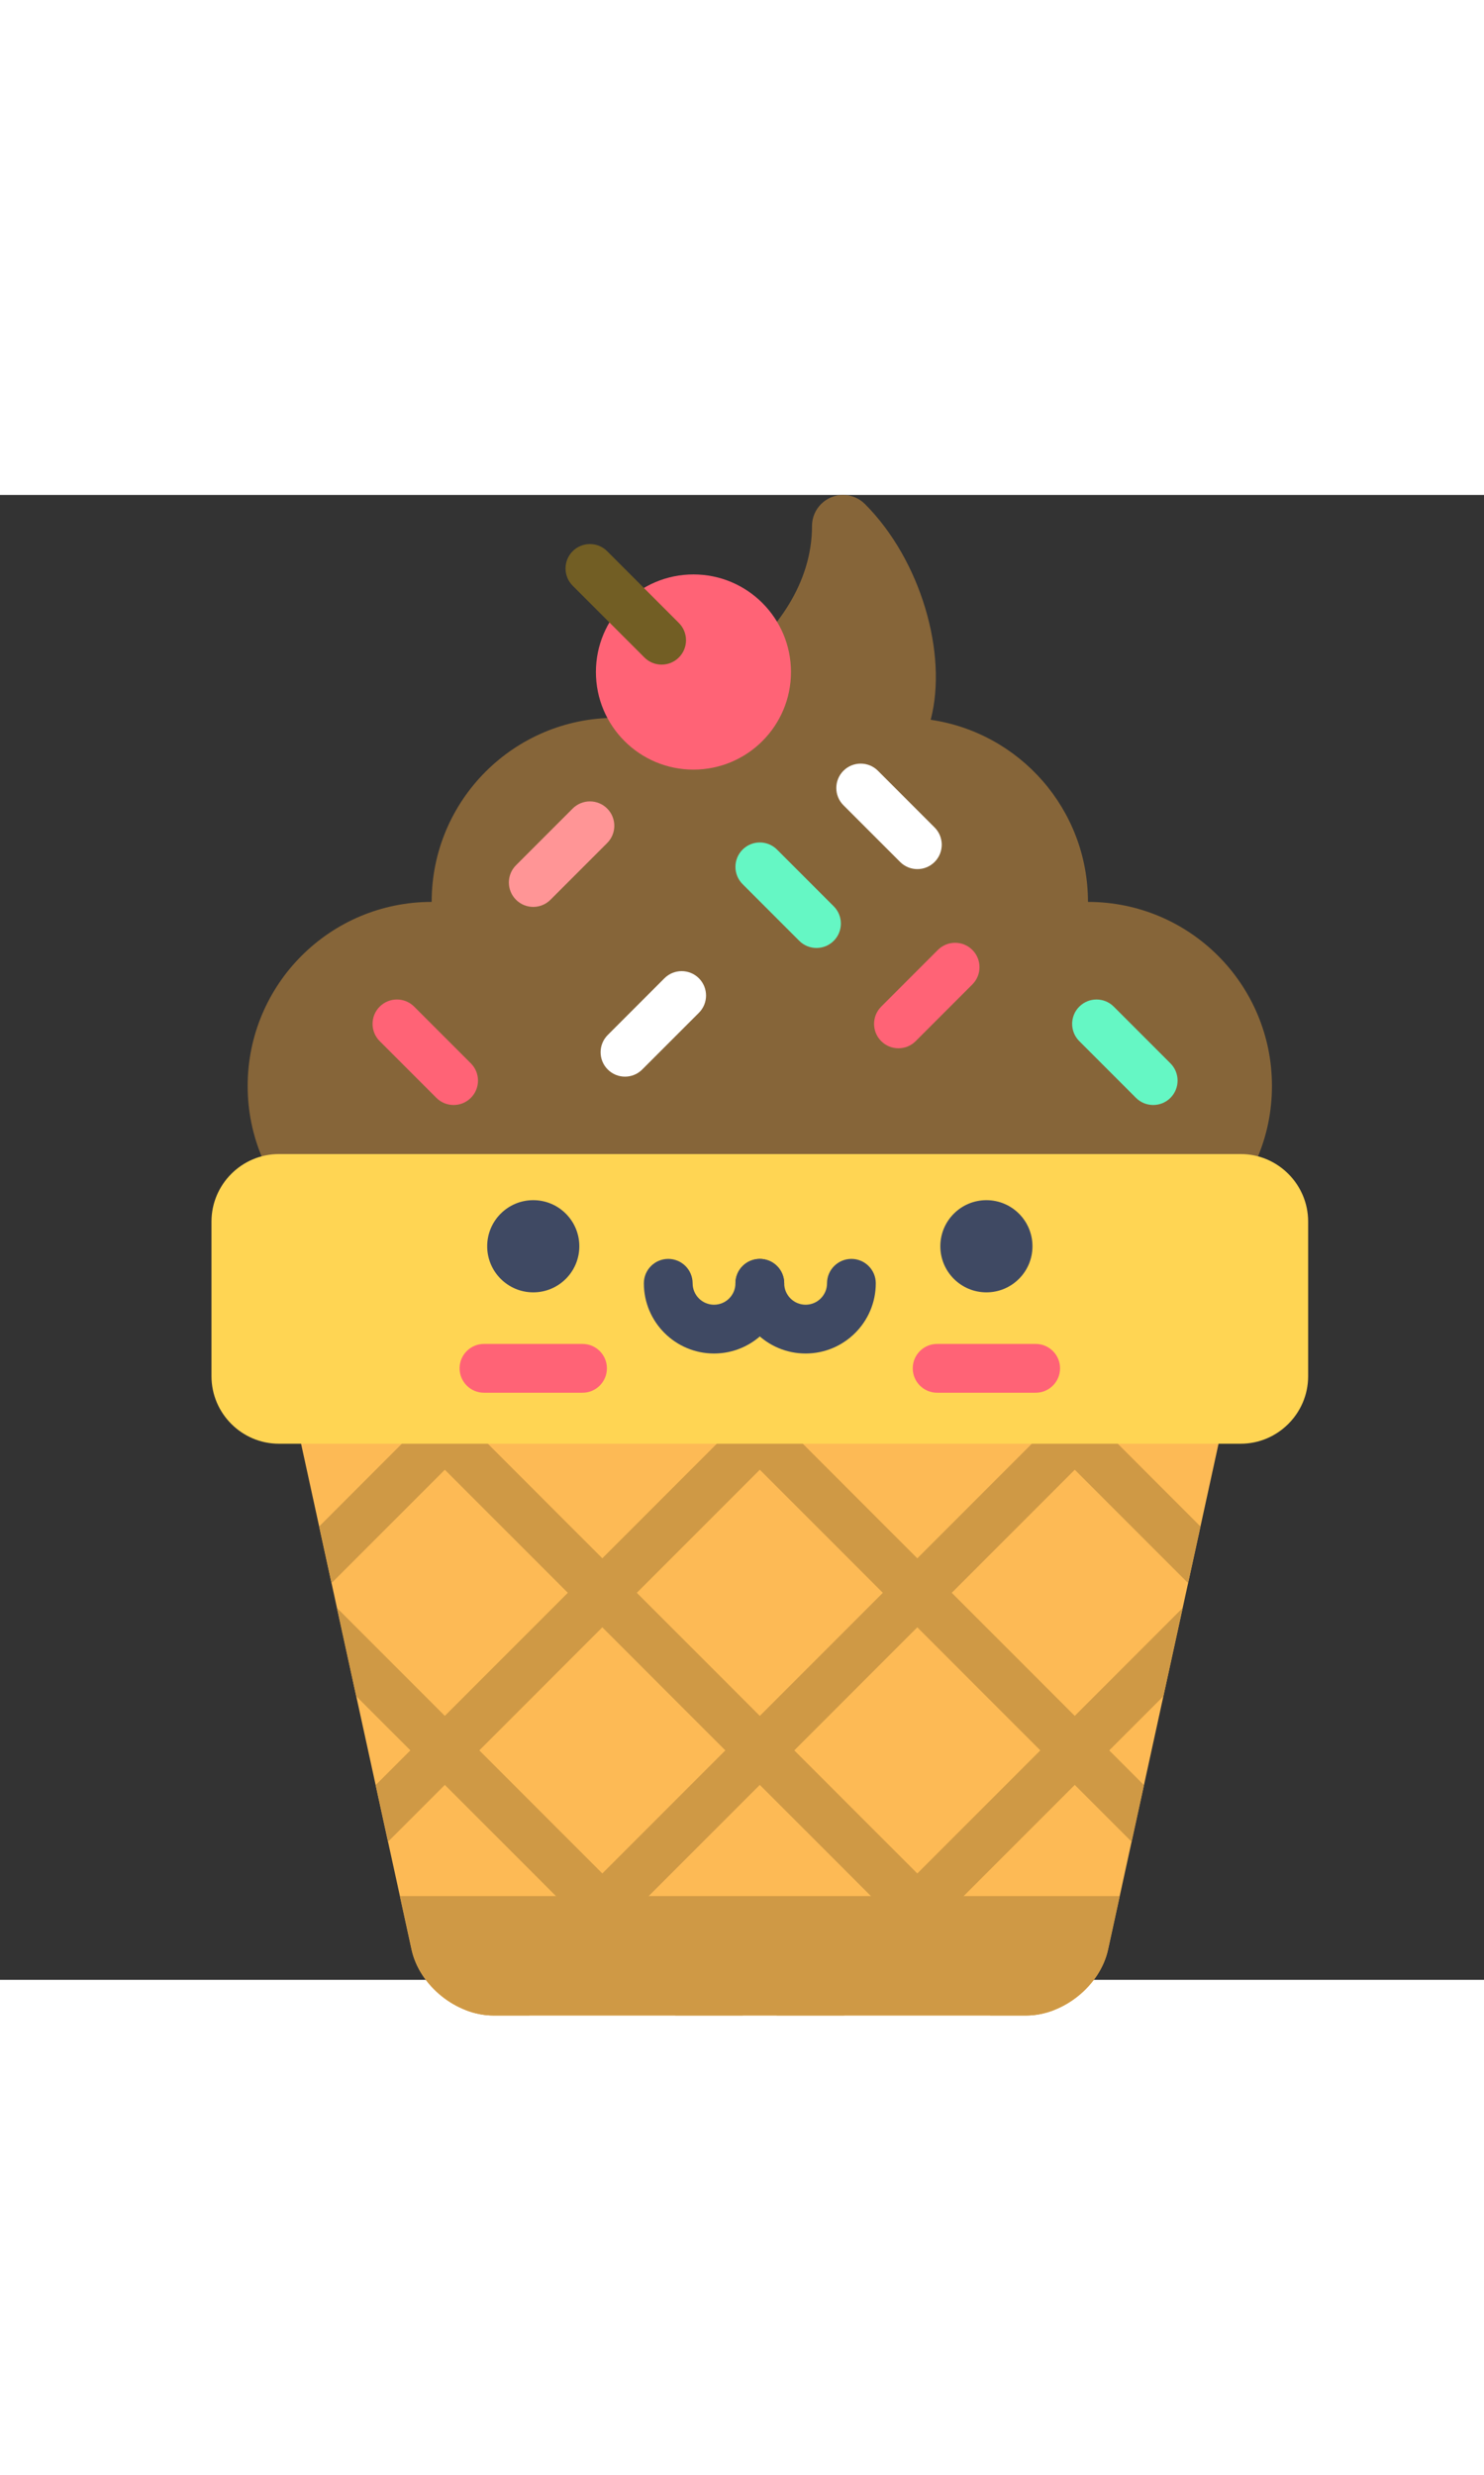 <?xml version="1.0" encoding="iso-8859-1"?>
<!-- Generator: Adobe Illustrator 19.0.0, SVG Export Plug-In . SVG Version: 6.00 Build 0)  -->
<svg version="1.1" id="Layer_1" width="300" xmlns="http://www.w3.org/2000/svg" xmlns:xlink="http://www.w3.org/1999/xlink" x="0px" y="0px"
	 viewBox="0 0 500 500" style="enable-background:new 0 0 512.002 512.002;" xml:space="preserve">
<rect x="0" y="0" width="500" height="500" fill="#333333" stroke="none"/>
<path style="fill:#866539;" d="M366.577,137.029h-0.01c0-31.177-23.023-56.968-52.994-61.324
	c5.844-22.291-3.403-53.886-22.127-72.625C289.552,1.178,286.933,0,284.038,0c-5.773,0-10.455,4.681-10.455,10.453
	c0,38.648-47.993,64.595-66.165,64.595c-34.231,0-61.981,27.749-61.981,61.98h-0.01c-34.231,0-61.981,27.75-61.981,61.981
	s27.75,61.98,61.981,61.98h221.15c34.231,0,61.981-27.749,61.981-61.98C428.558,164.779,400.809,137.029,366.577,137.029z"/>
<path style="fill:#FDBA55;" d="M418.169,284.688c2.668-12.209-5.373-22.197-17.869-22.197H111.705
	c-12.496,0-20.538,9.989-17.869,22.197l44.837,205.115C141.342,502.011,153.75,512,166.247,512h179.51
	c12.497,0,24.905-9.989,27.574-22.197L418.169,284.688z"/>
<g>
	<path style="fill:#CF9945;" d="M417.31,273.047c-2.186-5.248-6.864-9.052-13.043-10.194l-42.142,42.142l-41.443-41.444l1.061-1.061
		h-25.358l1.061,1.061l-41.443,41.443l-41.443-41.443l1.061-1.061h-25.359l1.061,1.061l-41.443,41.444l-42.142-42.142
		c-6.179,1.141-10.857,4.946-13.043,10.194l43.566,43.567l-30.729,30.729l4.168,19.069l38.179-38.179l41.443,41.443l-41.443,41.443
		l-36.353-36.352l6.5,29.737l18.234,18.234l-11.692,11.692l4.168,19.069l19.142-19.142l41.443,41.443L156.922,510.2
		c2.998,1.156,6.157,1.802,9.324,1.802h12.111l24.583-24.583l24.583,24.583h22.751l0.242-0.242l-35.959-35.959l41.443-41.443
		l41.443,41.443l-35.959,35.959l0.242,0.242h22.751l24.583-24.583l24.583,24.583h12.111c3.167,0,6.326-0.646,9.324-1.802
		l-34.399-34.399l41.443-41.443l19.142,19.142l4.168-19.069l-11.692-11.692l18.234-18.234l6.5-29.737l-36.353,36.352l-41.443-41.443
		l41.443-41.443l38.181,38.178l4.168-19.069l-30.729-30.729L417.31,273.047z M161.497,316.615l41.443-41.444l41.443,41.443
		l-41.443,41.443L161.497,316.615z M202.94,464.18l-41.443-41.443l41.443-41.443l41.443,41.443L202.94,464.18z M214.559,369.676
		l41.443-41.444l41.443,41.444l-41.443,41.443L214.559,369.676z M350.507,422.737l-41.443,41.443l-41.443-41.443l41.443-41.443
		L350.507,422.737z M309.063,358.058l-41.443-41.443l41.443-41.443l41.443,41.444L309.063,358.058z"/>
	<path style="fill:#CF9945;" d="M134.735,471.794l3.937,18.008C141.341,502.011,153.749,512,166.246,512h179.51
		c12.497,0,24.905-9.989,27.574-22.197l3.937-18.008H134.735z"/>
</g>
<path style="fill:#FFD553;" d="M440.748,244.659c0-12.497-10.224-22.722-22.722-22.722H93.976
	c-12.497,0-22.722,10.224-22.722,22.722v52.095c0,12.497,10.224,22.723,22.722,22.723h324.05c12.497,0,22.722-10.226,22.722-22.723
	V244.659z"/>
<circle style="fill:#3F4963;" cx="179.669" cy="252.983" r="15.52"/>
<path style="fill:#FF6376;" d="M196.268,302.301h-33.205c-4.537,0-8.215-3.678-8.215-8.215c0-4.537,3.678-8.216,8.215-8.216h33.205
	c4.537,0,8.216,3.678,8.216,8.216C204.483,298.623,200.805,302.301,196.268,302.301z"/>
<circle style="fill:#3F4963;" cx="332.346" cy="252.983" r="15.52"/>
<path style="fill:#FF6376;" d="M348.947,302.301h-33.205c-4.537,0-8.216-3.678-8.216-8.215c0-4.537,3.678-8.216,8.216-8.216h33.205
	c4.537,0,8.215,3.678,8.215,8.216C357.162,298.623,353.484,302.301,348.947,302.301z"/>
<g>
	<path style="fill:#3F4963;" d="M240.577,289.098c-13.037,0-23.643-10.606-23.643-23.643c0-4.537,3.678-8.216,8.215-8.216
		c4.537,0,8.215,3.678,8.215,8.216c0,3.976,3.236,7.211,7.212,7.211c3.977,0,7.212-3.235,7.212-7.211
		c0-4.537,3.678-8.215,8.215-8.215c4.537,0,8.216,3.678,8.216,8.215C264.221,278.492,253.614,289.098,240.577,289.098z"/>
	<path style="fill:#3F4963;" d="M271.433,289.098c-13.037,0-23.644-10.606-23.644-23.643c0-4.537,3.678-8.216,8.215-8.216
		c4.537,0,8.216,3.678,8.216,8.216c0,3.976,3.236,7.211,7.213,7.211s7.213-3.235,7.213-7.211c0-4.537,3.678-8.215,8.216-8.215
		c4.537,0,8.215,3.678,8.215,8.215C295.077,278.492,284.471,289.098,271.433,289.098z"/>
</g>
<g>
	<path style="fill:#FF6376;" d="M302.711,186.322c-2.102,0-4.205-0.802-5.809-2.407c-3.208-3.208-3.208-8.41,0-11.618l19.096-19.096
		c3.208-3.208,8.41-3.208,11.618,0c3.208,3.208,3.208,8.41,0,11.618l-19.096,19.096C306.916,185.52,304.814,186.322,302.711,186.322
		z"/>
	<path style="fill:#FF6376;" d="M152.835,205.418c-2.103,0-4.205-0.802-5.809-2.407l-19.096-19.096
		c-3.208-3.208-3.208-8.41,0-11.618c3.208-3.208,8.41-3.208,11.618,0l19.096,19.096c3.208,3.208,3.208,8.41,0,11.619
		C157.039,204.616,154.937,205.418,152.835,205.418z"/>
</g>
<g>
	<path style="fill:#65F7C4;" d="M275.1,152.542c-2.102,0-4.205-0.802-5.809-2.407l-19.096-19.096c-3.208-3.208-3.208-8.41,0-11.618
		c3.208-3.208,8.41-3.208,11.619,0l19.096,19.096c3.208,3.208,3.208,8.41,0,11.618C279.306,151.74,277.204,152.542,275.1,152.542z"
		/>
	<path style="fill:#65F7C4;" d="M388.546,205.418c-2.102,0-4.205-0.802-5.809-2.407l-19.096-19.096
		c-3.208-3.208-3.208-8.41,0-11.618c3.208-3.208,8.41-3.208,11.618,0l19.096,19.096c3.208,3.208,3.208,8.41,0,11.619
		C392.75,204.615,390.648,205.418,388.546,205.418z"/>
</g>
<g>
	<path style="fill:#FFFFFF;" d="M309.085,125.989c-2.103,0-4.205-0.802-5.809-2.407l-19.096-19.096
		c-3.208-3.208-3.208-8.41,0-11.618c3.208-3.208,8.41-3.208,11.618,0l19.096,19.096c3.208,3.208,3.208,8.41,0,11.618
		C313.289,125.186,311.187,125.989,309.085,125.989z"/>
	<path style="fill:#FFFFFF;" d="M210.575,195.87c-2.102,0-4.205-0.802-5.809-2.407c-3.208-3.208-3.208-8.41,0-11.619l19.096-19.096
		c3.208-3.208,8.41-3.208,11.618,0c3.208,3.208,3.208,8.41,0,11.618l-19.096,19.096C214.78,195.068,212.677,195.87,210.575,195.87z"
		/>
</g>
<path style="fill:#FF9596;" d="M179.665,138.711c-2.102,0-4.205-0.802-5.809-2.407c-3.208-3.208-3.208-8.41,0-11.618l19.096-19.096
	c3.208-3.208,8.41-3.208,11.619,0c3.208,3.208,3.208,8.41,0,11.618l-19.096,19.096C183.87,137.908,181.768,138.711,179.665,138.711z
	"/>
<circle style="fill:#FF6376;" cx="233.64" cy="59.623" r="32.862"/>
<path style="fill:#725E24;" d="M222.922,57.128c-2.102,0-4.205-0.802-5.809-2.407l-24.162-24.162c-3.208-3.208-3.208-8.41,0-11.619
	c3.208-3.208,8.41-3.208,11.619,0l24.162,24.163c3.208,3.208,3.208,8.41,0,11.618C227.127,56.325,225.025,57.128,222.922,57.128z"/>
<g>
</g>
<g>
</g>
<g>
</g>
<g>
</g>
<g>
</g>
<g>
</g>
<g>
</g>
<g>
</g>
<g>
</g>
<g>
</g>
<g>
</g>
<g>
</g>
<g>
</g>
<g>
</g>
<g>
</g>
</svg>
